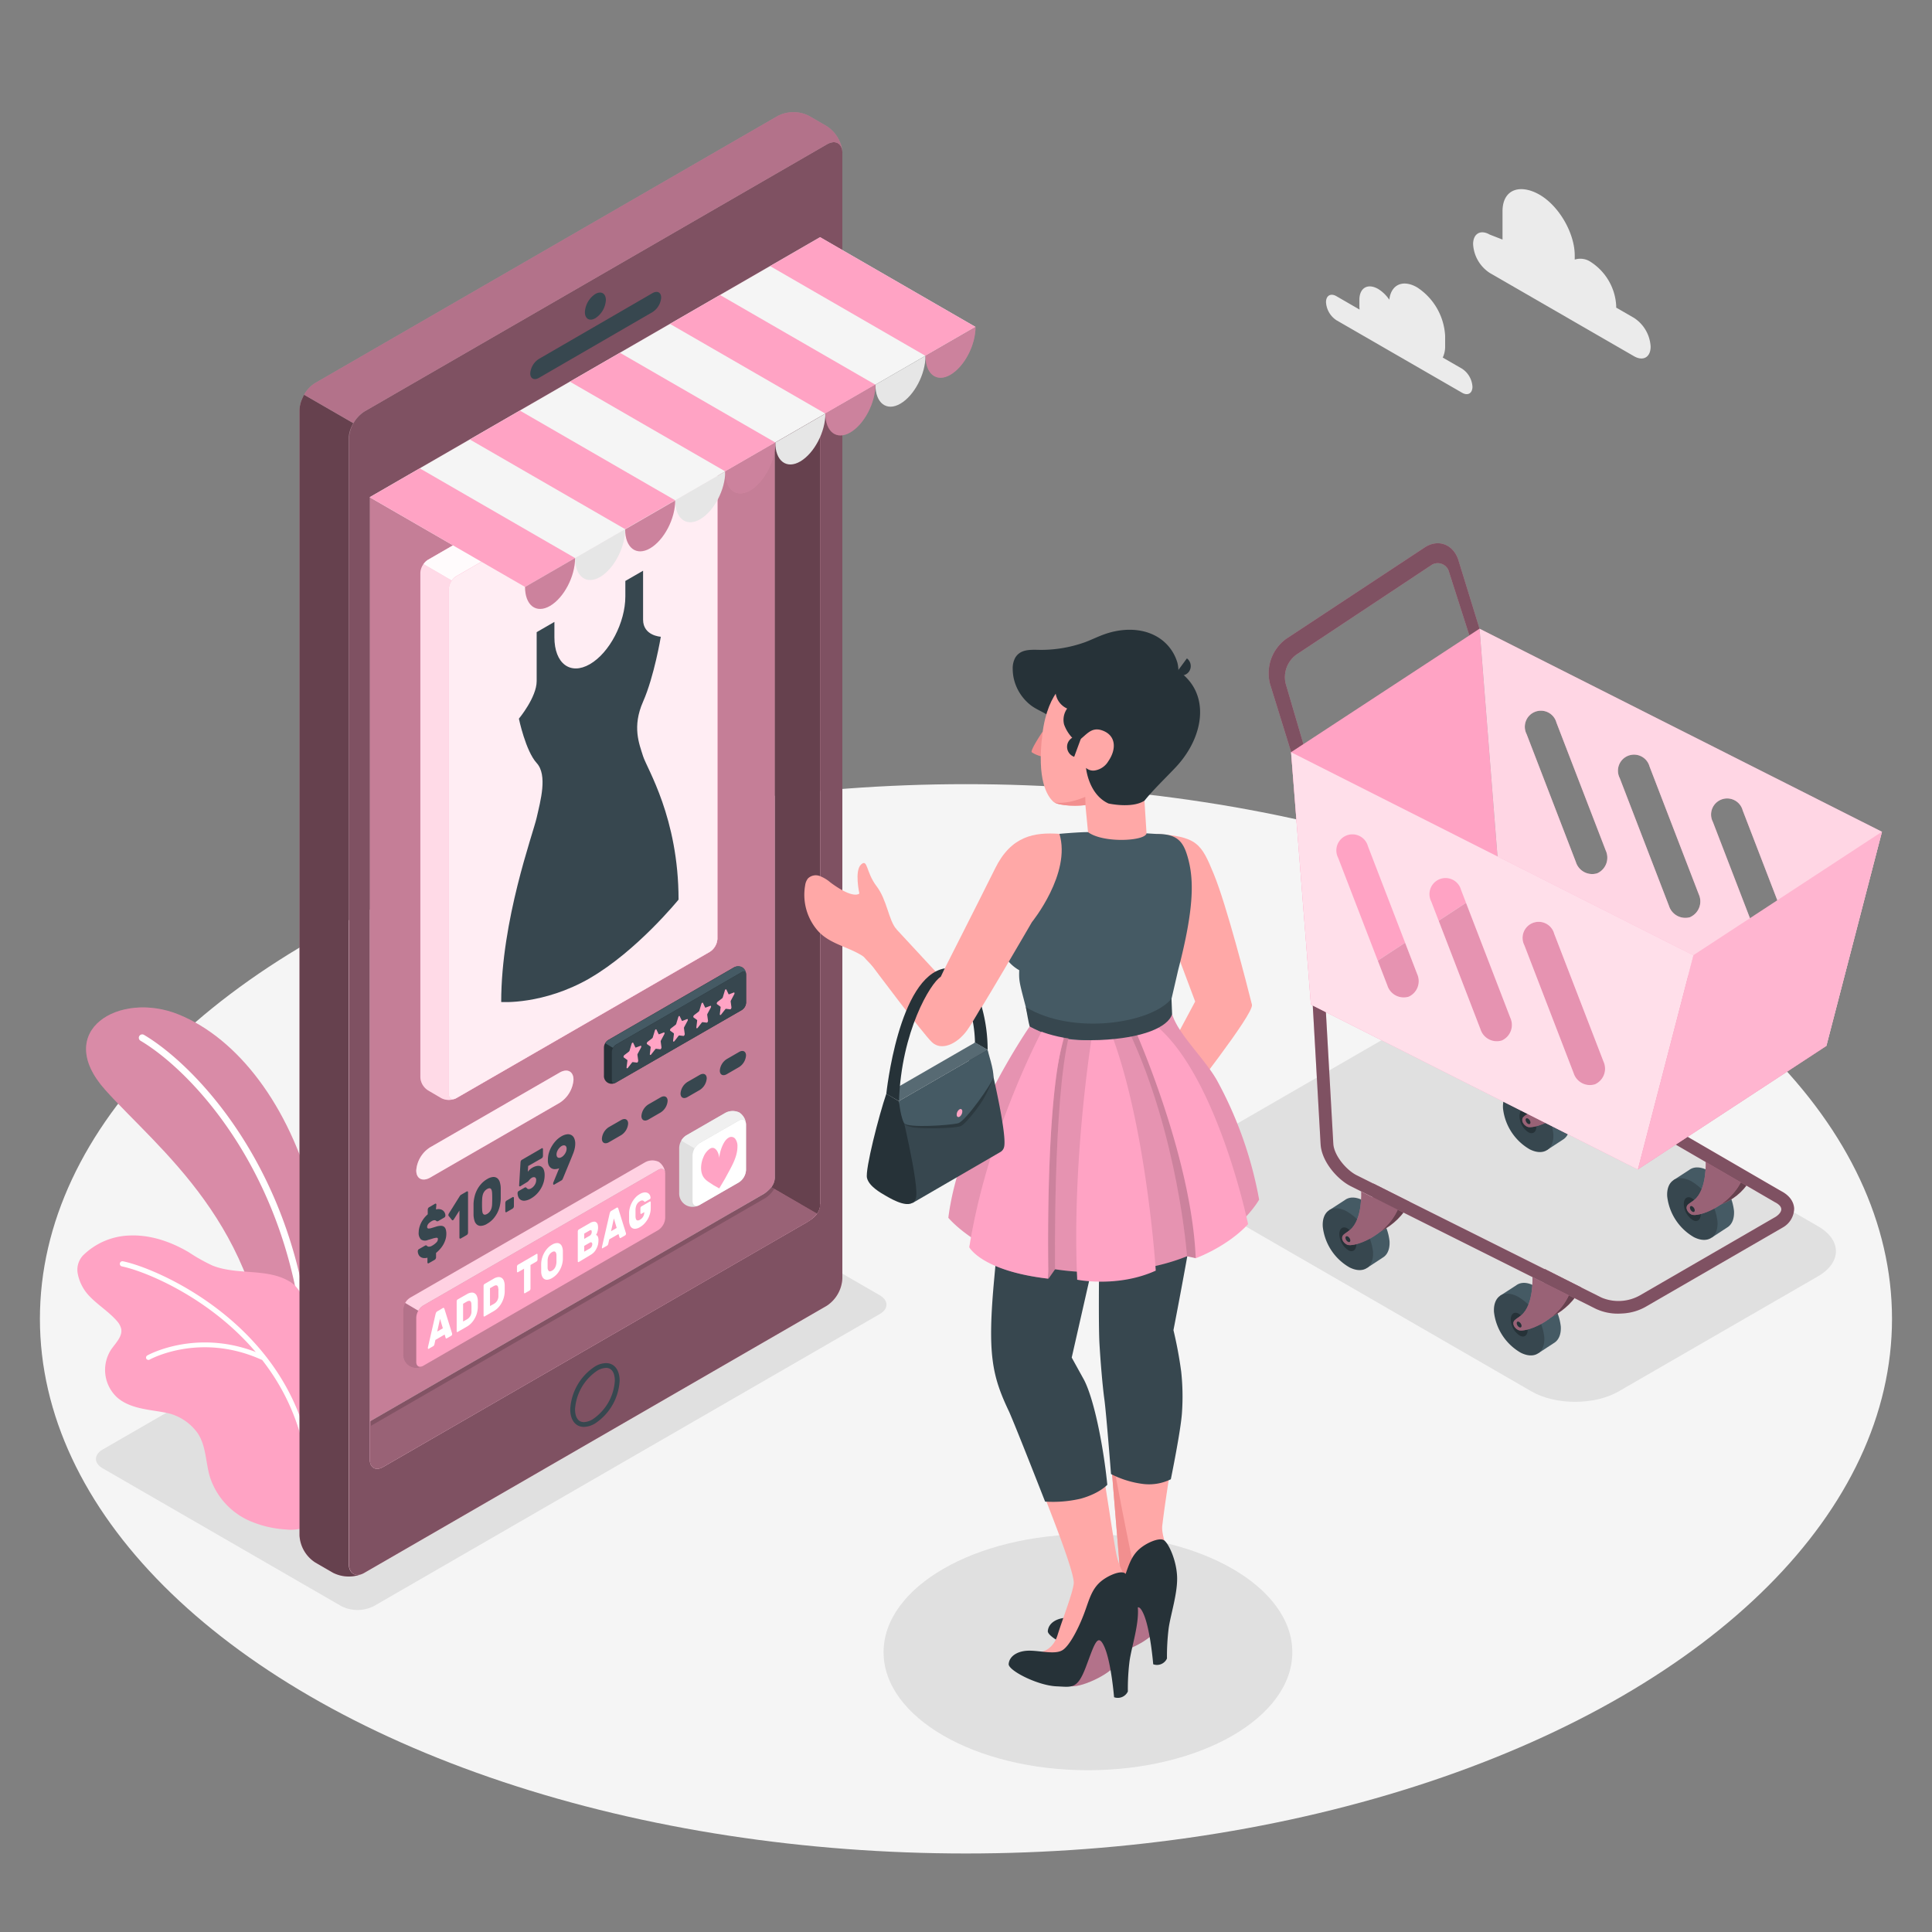 <svg xmlns="http://www.w3.org/2000/svg" viewBox="0 0 500 500"><rect x="0" y="0" width="500" height="500" fill="#808080" stroke="none"/><g id="freepik--Floor--inject-52"><ellipse id="freepik--floor--inject-52" cx="249.99" cy="341.31" rx="239.66" ry="138.37" style="fill:#f5f5f5"></ellipse></g><g id="freepik--Shadows--inject-52"><path id="freepik--Shadow--inject-52" d="M418.91,360.09l51.55-29.76c6.24-3.6,6.24-9.44,0-13l-86.84-50.14c-6.24-3.6-16.35-3.6-22.58,0l-51.55,29.76c-6.23,3.6-6.23,9.44,0,13l86.85,50.14C402.57,363.69,412.68,363.69,418.91,360.09Z" style="fill:#e0e0e0"></path><ellipse id="freepik--shadow--inject-52" cx="281.56" cy="427.59" rx="52.89" ry="30.54" style="fill:#e0e0e0"></ellipse><path id="freepik--shadow--inject-52" d="M88.32,415.66,26.58,380c-2.33-1.35-2.33-3.53,0-4.87l130.92-75.6a9.34,9.34,0,0,1,8.43,0l61.74,35.68c2.33,1.35,2.33,3.53,0,4.87L96.75,415.66A9.34,9.34,0,0,1,88.32,415.66Z" style="fill:#e0e0e0"></path></g><g id="freepik--Clouds--inject-52"><g id="freepik--clouds--inject-52"><path d="M345.86,76.65l6,3.47a7.16,7.16,0,0,1-.05-.8V77.59c0-3.1,2.17-4.35,4.85-2.81a9.44,9.44,0,0,1,2.89,2.79c.44-3.9,3.49-5.34,7.2-3.2A16,16,0,0,1,374,86.94v2.6a6.71,6.71,0,0,1-.62,3l5,2.88a6,6,0,0,1,2.69,4.66c0,1.72-1.2,2.42-2.69,1.56L345.86,82.87a6,6,0,0,1-2.69-4.66C343.17,76.49,344.38,75.8,345.86,76.65Z" style="fill:#ebebeb"></path><path d="M385.54,60.71,388.85,62V54.69c0-5.78,4.61-7.17,9.62-4.28h0c5,2.9,9.07,9.93,9.07,15.71v1.06a4.81,4.81,0,0,1,4.2.65h0a14.41,14.41,0,0,1,6.53,11.3v.48l4.61,2.66a9.48,9.48,0,0,1,4.3,7.44c0,2.74-1.92,3.85-4.3,2.48L385.54,70.63a9.5,9.5,0,0,1-4.3-7.44C381.24,60.45,383.17,59.34,385.54,60.71Z" style="fill:#ebebeb"></path></g></g><g id="freepik--Plants--inject-52"><g id="freepik--plants--inject-52"><path d="M82.08,358s5-25.62-1.15-48.73-19.3-40.45-34.67-46.71-32.73,4.2-19,19.53,40.45,35,42.4,76.68Z" style="fill:#FFA3C4"></path><g style="opacity:0.15"><path d="M82.08,358s5-25.62-1.15-48.73-19.3-40.45-34.67-46.71-32.73,4.2-19,19.53,40.45,35,42.4,76.68Z"></path></g><path d="M79.49,350.14h.19a.88.88,0,0,0,.81-.95c-3.61-46.27-29.86-73.46-43.23-81.37a.88.88,0,0,0-.9,1.52c13.1,7.75,38.81,34.44,42.37,80A.88.88,0,0,0,79.49,350.14Z" style="fill:#fff"></path><path d="M20.11,329.57a11.51,11.51,0,0,0,3.16,6c2.17,2.24,4.89,3.9,6.94,6.25a4.75,4.75,0,0,1,1.14,2c.45,2-1.42,3.74-2.6,5.46a9.68,9.68,0,0,0,1.48,12.3c3.33,3,8.17,3.17,12.54,4a13.22,13.22,0,0,1,8.36,5.29c2.21,3.24,2.09,7.58,3.16,11.24a18.67,18.67,0,0,0,10.5,11.57,27.92,27.92,0,0,0,9.26,2.15,10.47,10.47,0,0,0,6.67-1.43c3.45-2.41,3.81-7.28,3.85-11.48L84.72,364c0-4.25,0-8.62-1-12.76-.71-2.71-2.32-4.9-3.21-7.44-1.44-4.12-1.38-9.61-5.51-12.12-5.86-3.56-13.62-1.6-20-4.15a46.53,46.53,0,0,1-6.08-3.41c-4.65-2.76-10-4.61-15.39-4.37a17.93,17.93,0,0,0-12,5.11A5.41,5.41,0,0,0,20.11,329.57Z" style="fill:#FFA3C4"></path><path d="M80.52,389h.06a.67.67,0,0,0,.68-.67c.56-42.48-39.49-59.88-49.44-61.91a.67.67,0,0,0-.27,1.32c9.73,2,48.9,19,48.36,60.58A.68.68,0,0,0,80.52,389Z" style="fill:#fff"></path><path d="M38.37,351.94a.56.56,0,0,0,.37-.08c.12-.07,12.92-7.14,28.86,0a.64.64,0,0,0,.52-1.16c-16.56-7.38-29.88,0-30,.09a.64.64,0,0,0-.24.87A.62.62,0,0,0,38.37,351.94Z" style="fill:#fff"></path></g></g><g id="freepik--shopping-cart--inject-52"><g id="freepik--shopping-cart--inject-52"><path d="M403.93,343.29A14,14,0,0,0,397,332.73c-1.89-1-3.53-.91-4.63-.07h0l-4.12,2.67,9.91,14.85,4.08-2.66v0C403.38,346.8,404.05,345.34,403.93,343.29Z" style="fill:#455a64"></path><path d="M392.74,335.52a13.94,13.94,0,0,1,6.92,10.56c.23,4-2.5,5.81-6.1,4a14,14,0,0,1-6.92-10.56C386.42,335.49,389.15,333.7,392.74,335.52Z" style="fill:#37474f"></path><path d="M391,341.68c-.09-1.57.82-2.34,2-1.73a5.09,5.09,0,0,1,2.36,4c.09,1.57-.82,2.34-2,1.73A5.12,5.12,0,0,1,391,341.68Z" style="fill:#263238"></path><path d="M399.75,328.39s.4,7.2-2.88,9.93c-.62.52-1.29.89-1.67,1.25-.84.78-.18,2.08.91,2.59,1.59.74,9.88-2,13.06-9Z" style="fill:#FFA3C4"></path><path d="M399.75,328.39s.4,7.2-2.88,9.93c-.62.52-1.29.89-1.67,1.25-.84.78-.18,2.08.91,2.59,1.59.74,9.88-2,13.06-9Z" style="opacity:0.6"></path><path d="M396.59,330.45s.4,7.2-2.88,9.93c-.62.52-1.29.89-1.67,1.25-.84.78-.18,2.08.91,2.59,1.59.74,9.88-2,13.06-9Z" style="fill:#FFA3C4"></path><path d="M396.59,330.45s.4,7.2-2.88,9.93c-.62.52-1.29.89-1.67,1.25-.84.78-.18,2.08.91,2.59,1.59.74,9.88-2,13.06-9Z" style="opacity:0.4"></path><path d="M393.11,342.1a1.33,1.33,0,0,1,.67,1c0,.39-.24.56-.59.38a1.32,1.32,0,0,1-.66-1C392.51,342.09,392.77,341.92,393.11,342.1Z" style="fill:#263238"></path><path d="M448.76,313.39a14,14,0,0,0-6.92-10.56c-1.89-.95-3.53-.9-4.64-.07h0l-4.11,2.67L443,320.28l4.07-2.66h0C448.21,316.9,448.87,315.44,448.76,313.39Z" style="fill:#455a64"></path><path d="M437.57,305.62a14,14,0,0,1,6.92,10.56c.23,4-2.5,5.81-6.1,4a14,14,0,0,1-6.92-10.57C431.24,305.59,434,303.81,437.57,305.62Z" style="fill:#37474f"></path><path d="M435.78,311.79c-.09-1.58.82-2.35,2-1.74a5.13,5.13,0,0,1,2.36,4c.09,1.57-.82,2.35-2,1.73A5.09,5.09,0,0,1,435.78,311.79Z" style="fill:#263238"></path><path d="M444.06,299.55s.92,6.14-2.36,8.88c-.62.51-1.29.88-1.67,1.24-.84.78-.18,2.09.91,2.59,1.59.75,9.36-.92,12.54-8Z" style="fill:#FFA3C4"></path><path d="M444.06,299.55s.92,6.14-2.36,8.88c-.62.51-1.29.88-1.67,1.24-.84.78-.18,2.09.91,2.59,1.59.75,9.36-.92,12.54-8Z" style="opacity:0.6"></path><path d="M441.42,300.56s.4,7.19-2.88,9.93c-.62.51-1.29.88-1.68,1.24-.83.78-.17,2.09.92,2.6,1.59.74,9.88-2,13.06-9Z" style="fill:#FFA3C4"></path><path d="M441.42,300.56s.4,7.19-2.88,9.93c-.62.51-1.29.88-1.68,1.24-.83.78-.17,2.09.92,2.6,1.59.74,9.88-2,13.06-9Z" style="opacity:0.4"></path><path d="M437.94,312.2a1.31,1.31,0,0,1,.66,1c0,.39-.24.56-.58.39a1.33,1.33,0,0,1-.66-1C437.33,312.2,437.6,312,437.94,312.2Z" style="fill:#263238"></path><path d="M359.61,321.2a14,14,0,0,0-6.92-10.57c-1.88-.95-3.52-.9-4.63-.06h0l-4.12,2.67,9.91,14.85,4.08-2.67h0C359.07,324.71,359.73,323.25,359.61,321.2Z" style="fill:#455a64"></path><path d="M348.42,313.43A13.91,13.91,0,0,1,355.34,324c.23,4-2.5,5.81-6.09,4a13.91,13.91,0,0,1-6.92-10.56C342.1,313.4,344.83,311.61,348.42,313.43Z" style="fill:#37474f"></path><path d="M346.63,319.59c-.09-1.57.83-2.34,2-1.73a5.1,5.1,0,0,1,2.37,4c.09,1.57-.83,2.34-2,1.73A5.12,5.12,0,0,1,346.63,319.59Z" style="fill:#263238"></path><path d="M355.43,306.3s.41,7.19-2.88,9.93c-.62.52-1.28.89-1.67,1.25-.83.78-.18,2.08.92,2.59,1.59.74,9.88-2,13.06-9Z" style="fill:#FFA3C4"></path><path d="M355.43,306.3s.41,7.19-2.88,9.93c-.62.52-1.28.89-1.67,1.25-.83.78-.18,2.08.92,2.59,1.59.74,9.88-2,13.06-9Z" style="opacity:0.6"></path><path d="M352.27,308.36s.41,7.2-2.88,9.93c-.62.52-1.29.89-1.67,1.25-.83.78-.18,2.08.92,2.59,1.59.74,9.88-2,13.06-9Z" style="fill:#FFA3C4"></path><path d="M352.27,308.36s.41,7.2-2.88,9.93c-.62.52-1.29.89-1.67,1.25-.83.78-.18,2.08.92,2.59,1.59.74,9.88-2,13.06-9Z" style="opacity:0.4"></path><path d="M348.8,320a1.32,1.32,0,0,1,.66,1c0,.39-.24.56-.59.38a1.32,1.32,0,0,1-.66-1C348.19,320,348.45,319.83,348.8,320Z" style="fill:#263238"></path><path d="M406.23,290.66a13.94,13.94,0,0,0-6.92-10.56c-1.89-1-3.53-.9-4.63-.07h0l-4.12,2.67,9.91,14.85,4.08-2.66h0C405.69,294.17,406.35,292.71,406.23,290.66Z" style="fill:#455a64"></path><path d="M395,282.89A13.94,13.94,0,0,1,402,293.45c.23,4-2.5,5.81-6.1,4a14,14,0,0,1-6.92-10.57C388.72,282.87,391.45,281.08,395,282.89Z" style="fill:#37474f"></path><path d="M393.25,289.06c-.09-1.57.83-2.35,2-1.74a5.14,5.14,0,0,1,2.37,4c.08,1.57-.83,2.35-2.05,1.73A5.12,5.12,0,0,1,393.25,289.06Z" style="fill:#263238"></path><path d="M402.05,275.77s.4,7.19-2.88,9.93c-.62.51-1.29.88-1.67,1.24-.84.78-.18,2.09.91,2.6,1.6.74,9.89-2,13.06-9Z" style="fill:#FFA3C4"></path><path d="M402.05,275.77s.4,7.19-2.88,9.93c-.62.51-1.29.88-1.67,1.24-.84.78-.18,2.09.91,2.6,1.6.74,9.89-2,13.06-9Z" style="opacity:0.6"></path><path d="M398.89,277.83s.4,7.19-2.88,9.93c-.62.51-1.29.88-1.67,1.24-.84.78-.18,2.09.91,2.6,1.59.74,9.88-2,13.06-9Z" style="fill:#FFA3C4"></path><path d="M398.89,277.83s.4,7.19-2.88,9.93c-.62.51-1.29.88-1.67,1.24-.84.78-.18,2.09.91,2.6,1.59.74,9.88-2,13.06-9Z" style="opacity:0.4"></path><path d="M395.41,289.47a1.33,1.33,0,0,1,.67,1c0,.39-.24.56-.59.39a1.36,1.36,0,0,1-.66-1C394.81,289.47,395.07,289.3,395.41,289.47Z" style="fill:#263238"></path><path d="M419.69,339.93a13.48,13.48,0,0,1-6.67-1.2L349.6,307c-3.57-1.8-7.58-6.47-7.83-10.89l-3.35-59.28,3.3-.18L345.06,296c.17,3,3.32,6.77,6,8.13l63.42,31.69a11.31,11.31,0,0,0,9.92-.57l35.16-20.35c.94-.62,1.48-1.36,1.44-2s-.62-1.25-1.62-1.76l-63.31-36.75c-3.56-1.79-7.56-6.47-7.81-10.9L385.87,223l3.29-.18,2.41,40.51c.17,3,3.31,6.78,6,8.13l63.3,36.75c2.12,1.07,3.34,2.67,3.45,4.52a5.7,5.7,0,0,1-2.93,4.93L426.23,338A13.55,13.55,0,0,1,419.69,339.93Z" style="fill:#FFA3C4"></path><g style="opacity:0.5"><path d="M419.69,339.93a13.48,13.48,0,0,1-6.67-1.2L349.6,307c-3.57-1.8-7.58-6.47-7.83-10.89l-3.35-59.28,3.3-.18L345.06,296c.17,3,3.32,6.77,6,8.13l63.42,31.69a11.31,11.31,0,0,0,9.92-.57l35.16-20.35c.94-.62,1.48-1.36,1.44-2s-.62-1.25-1.62-1.76l-63.31-36.75c-3.56-1.79-7.56-6.47-7.81-10.9L385.87,223l3.29-.18,2.41,40.51c.17,3,3.31,6.78,6,8.13l63.3,36.75c2.12,1.07,3.34,2.67,3.45,4.52a5.7,5.7,0,0,1-2.93,4.93L426.23,338A13.55,13.55,0,0,1,419.69,339.93Z"></path></g><path d="M328.68,177a11,11,0,0,1,4.21-11.69l35.83-23.64c3.57-2.34,7.48-.72,8.74,3.37l5.45,17.69-2.64,1.73L375,148a3,3,0,0,0-4.71-1.65l-34.79,23.07a7.21,7.21,0,0,0-2.76,7.54l4.6,15.67-3.17,2.08Z" style="fill:#FFA3C4"></path><g style="opacity:0.5"><path d="M328.68,177a11,11,0,0,1,4.21-11.69l35.83-23.64c3.57-2.34,7.48-.72,8.74,3.37l5.45,17.69-2.64,1.73L375,148a3,3,0,0,0-4.71-1.65l-34.79,23.07a7.21,7.21,0,0,0-2.76,7.54l4.6,15.67-3.17,2.08Z"></path></g><polygon points="334.13 194.67 382.91 162.71 388.05 227.99 339.26 259.95 334.13 194.67" style="fill:#FFA3C4"></polygon><path d="M382.91,162.71,388.05,228l84.61,42.69,14.39-55.43ZM413.38,226a4.42,4.42,0,0,1-5.53-2.87L395.09,190a4.16,4.16,0,1,1,7.71-3l12.76,33.1A4.43,4.43,0,0,1,413.38,226Zm24.1,11.34a4.44,4.44,0,0,1-5.54-2.87l-12.75-33.1a4.16,4.16,0,1,1,7.71-3l12.75,33.1A4.43,4.43,0,0,1,437.48,237.31Zm24.09,11.33a4.42,4.42,0,0,1-5.53-2.86l-12.75-33.1a4.16,4.16,0,1,1,7.71-3l12.75,33.1A4.41,4.41,0,0,1,461.57,248.64Z" style="fill:#FFA3C4"></path><path d="M382.91,162.71,388.05,228l84.61,42.69,14.39-55.43ZM413.38,226a4.42,4.42,0,0,1-5.53-2.87L395.09,190a4.16,4.16,0,1,1,7.71-3l12.76,33.1A4.43,4.43,0,0,1,413.38,226Zm24.1,11.34a4.44,4.44,0,0,1-5.54-2.87l-12.75-33.1a4.16,4.16,0,1,1,7.71-3l12.75,33.1A4.43,4.43,0,0,1,437.48,237.31Zm24.09,11.33a4.42,4.42,0,0,1-5.53-2.86l-12.75-33.1a4.16,4.16,0,1,1,7.71-3l12.75,33.1A4.41,4.41,0,0,1,461.57,248.64Z" style="fill:#fff;opacity:0.55"></path><polygon points="388.05 227.99 339.26 259.95 423.88 302.64 472.66 270.69 388.05 227.99" style="fill:#FFA3C4"></polygon><polygon points="388.05 227.99 339.26 259.95 423.88 302.64 472.66 270.69 388.05 227.99" style="opacity:0.1"></polygon><path d="M334.13,194.67,339.27,260l84.61,42.69,14.39-55.44Zm30.47,63.26a4.43,4.43,0,0,1-5.54-2.86L346.31,222a4.16,4.16,0,1,1,7.71-3l12.75,33.1A4.42,4.42,0,0,1,364.6,257.93Zm24.09,11.34a4.42,4.42,0,0,1-5.53-2.86l-12.75-33.1a4.16,4.16,0,1,1,7.71-3l12.75,33.1A4.41,4.41,0,0,1,388.69,269.27Zm24.1,11.34a4.42,4.42,0,0,1-5.53-2.87l-12.75-33.1a4.16,4.16,0,1,1,7.71-3L415,274.77A4.42,4.42,0,0,1,412.79,280.61Z" style="fill:#FFA3C4"></path><path d="M334.13,194.67,339.27,260l84.61,42.69,14.39-55.44Zm30.47,63.26a4.43,4.43,0,0,1-5.54-2.86L346.31,222a4.16,4.16,0,1,1,7.71-3l12.75,33.1A4.42,4.42,0,0,1,364.6,257.93Zm24.09,11.34a4.42,4.42,0,0,1-5.53-2.86l-12.75-33.1a4.16,4.16,0,1,1,7.71-3l12.75,33.1A4.41,4.41,0,0,1,388.69,269.27Zm24.1,11.34a4.42,4.42,0,0,1-5.53-2.87l-12.75-33.1a4.16,4.16,0,1,1,7.71-3L415,274.77A4.42,4.42,0,0,1,412.79,280.61Z" style="fill:#fff;opacity:0.65"></path><polygon points="438.27 247.2 487.05 215.26 472.66 270.69 423.88 302.64 438.27 247.2" style="fill:#FFA3C4"></polygon><polygon points="438.27 247.2 487.05 215.26 472.66 270.69 423.88 302.64 438.27 247.2" style="fill:#fff;opacity:0.2"></polygon></g></g><g id="freepik--Device--inject-52"><g id="freepik--Decvice--inject-52"><path d="M200.53,68.13v236.5c0,2.2-1.55,3.61-3.47,4.71L95.69,367.88V128.68Z" style="fill:#FFA3C4"></path><path d="M200.53,68.13v236.5c0,2.2-1.55,3.61-3.47,4.71L95.69,367.88V128.68Z" style="opacity:0.23"></path><g id="freepik--device--inject-52"><path d="M214,37.35,94.31,106.48a9,9,0,0,0-4,7V404.7c0,2.58,1.82,3.63,4,2.34L214,337.91a9,9,0,0,0,4-7V39.69C218.08,37.11,216.27,36.06,214,37.35Zm-1.79,274.28c0,2.21-1.55,3.62-3.47,4.72L99.16,379.65c-1.91,1.11-3.47.21-3.47-2v-249L212.25,61.35V311.63Z" style="fill:#FFA3C4"></path><path d="M214,37.35,94.31,106.48a9,9,0,0,0-4,7V404.7c0,2.58,1.82,3.63,4,2.34L214,337.91a9,9,0,0,0,4-7V39.69C218.08,37.11,216.27,36.06,214,37.35Zm-1.79,274.28c0,2.21-1.55,3.62-3.47,4.72L99.16,379.65c-1.91,1.11-3.47.21-3.47-2v-249L212.25,61.35V311.63Z" style="opacity:0.5"></path><path d="M212.26,61.36V311.63c0,2.21-1.55,3.61-3.47,4.72L99.16,379.65c-1.91,1.1-3.47.21-3.47-2v-9.76l101.37-58.54c1.92-1.1,3.47-2.51,3.47-4.71V68.14Z" style="fill:#FFA3C4"></path><path d="M99.16,379.65l109.63-63.3a8.25,8.25,0,0,0,2.67-2.25l-11.84-6.85a8.46,8.46,0,0,1-2.56,2.09L95.69,367.88v9.76C95.69,379.86,97.25,380.75,99.16,379.65Z" style="opacity:0.4"></path><path d="M199.62,307.25a8.46,8.46,0,0,1-2.56,2.09L96,367.7V369l101.37-58.54a7.25,7.25,0,0,0,3-2.8Z" style="opacity:0.15"></path><path d="M212.26,311.63V61.36l-11.73,6.78V304.63a4.18,4.18,0,0,1-.91,2.62h0l11.84,6.85A4.19,4.19,0,0,0,212.26,311.63Z" style="opacity:0.6"></path><path d="M93.8,407.29a9.08,9.08,0,0,1-7.6-.25l-4.63-2.68a8.93,8.93,0,0,1-4.06-7V106.16a7.73,7.73,0,0,1,.71-3,9.7,9.7,0,0,1,.48-1h0l12.74,7.36h0a11.06,11.06,0,0,0-.7,1.48,7.42,7.42,0,0,0-.5,2.51V404.71C90.26,407.08,91.81,408.16,93.8,407.29Z" style="fill:#FFA3C4"></path><path d="M93.8,407.29a9.08,9.08,0,0,1-7.6-.25l-4.63-2.68a8.93,8.93,0,0,1-4.06-7V106.16a7.73,7.73,0,0,1,.71-3,9.7,9.7,0,0,1,.48-1h0l12.74,7.36h0a11.06,11.06,0,0,0-.7,1.48,7.42,7.42,0,0,0-.5,2.51V404.71C90.26,407.08,91.81,408.16,93.8,407.29Z" style="opacity:0.6"></path><path d="M156.83,354h0c2.07,0,2.29,2.33,2.29,3.33a13,13,0,0,1-5.77,10,4.65,4.65,0,0,1-2.23.71c-2.08,0-2.3-2.32-2.3-3.32a13,13,0,0,1,5.77-10,4.65,4.65,0,0,1,2.24-.71m0-1.24a5.76,5.76,0,0,0-2.86.88,14.11,14.11,0,0,0-6.39,11.07c0,2.89,1.44,4.56,3.54,4.56a5.84,5.84,0,0,0,2.85-.87,14.14,14.14,0,0,0,6.39-11.07c0-2.9-1.44-4.57-3.53-4.57Z" style="fill:#37474f"></path><path d="M154.08,76.08c1.5-.86,2.72-.16,2.72,1.57a6,6,0,0,1-2.72,4.7c-1.5.87-2.71.17-2.71-1.57A6,6,0,0,1,154.08,76.08Z" style="fill:#37474f"></path><path d="M139.5,92.87l29.35-17c1.25-.72,2.26-.21,2.26,1.15a4.86,4.86,0,0,1-2.26,3.76l-29.35,17c-1.25.72-2.27.21-2.27-1.14A4.85,4.85,0,0,1,139.5,92.87Z" style="fill:#37474f"></path><path d="M218,39.05c-.29-2.11-2-2.87-4-1.7L94.3,106.48a8.26,8.26,0,0,0-2.85,3l-12.74-7.36a8.3,8.3,0,0,1,2.86-3L201.29,30a8.9,8.9,0,0,1,8.1,0L214,32.67A9.08,9.08,0,0,1,218,39.05Z" style="fill:#FFA3C4"></path><path d="M218,39.05c-.29-2.11-2-2.87-4-1.7L94.3,106.48a8.26,8.26,0,0,0-2.85,3l-12.74-7.36a8.3,8.3,0,0,1,2.86-3L201.29,30a8.9,8.9,0,0,1,8.1,0L214,32.67A9.08,9.08,0,0,1,218,39.05Z" style="opacity:0.3"></path></g><path d="M114.2,284.19l-3.41-2a4.29,4.29,0,0,1-2-3.37V148.26a4.29,4.29,0,0,1,2-3.37L176.35,107a4.29,4.29,0,0,1,3.9,0l3.41,2a4.32,4.32,0,0,1,2,3.38V243a4.29,4.29,0,0,1-2,3.37L118.1,284.19A4.26,4.26,0,0,1,114.2,284.19Z" style="fill:#FFA3C4"></path><path d="M114.2,284.19l-3.41-2a4.29,4.29,0,0,1-2-3.37V148.26a4.29,4.29,0,0,1,2-3.37L176.35,107a4.29,4.29,0,0,1,3.9,0l3.41,2a4.32,4.32,0,0,1,2,3.38V243a4.29,4.29,0,0,1-2,3.37L118.1,284.19A4.26,4.26,0,0,1,114.2,284.19Z" style="fill:#fff;opacity:0.6"></path><path d="M118.1,284.19l65.56-37.85a4.29,4.29,0,0,0,2-3.37V112.49c0-1.24-.87-1.75-2-1.13L118.1,149.11a4.29,4.29,0,0,0-1.95,3.37V283.07C116.15,284.31,117,284.82,118.1,284.19Z" style="fill:#FFA3C4"></path><path d="M118.1,284.19l65.56-37.85a4.29,4.29,0,0,0,2-3.37V112.49c0-1.24-.87-1.75-2-1.13L118.1,149.11a4.29,4.29,0,0,0-1.95,3.37V283.07C116.15,284.31,117,284.82,118.1,284.19Z" style="fill:#fff;opacity:0.8"></path><path d="M185.61,112.39v.1c0-1.24-.87-1.75-2-1.13L118.1,149.11a3.76,3.76,0,0,0-1.18,1.14L109.61,146a3.65,3.65,0,0,1,1.18-1.14L176.35,107a4.27,4.27,0,0,1,3.89,0l3.42,2A4.32,4.32,0,0,1,185.61,112.39Z" style="fill:#FFA3C4"></path><path d="M185.61,112.39v.1c0-1.24-.87-1.75-2-1.13L118.1,149.11a3.76,3.76,0,0,0-1.18,1.14L109.61,146a3.65,3.65,0,0,1,1.18-1.14L176.35,107a4.27,4.27,0,0,1,3.89,0l3.42,2A4.32,4.32,0,0,1,185.61,112.39Z" style="fill:#fff;opacity:0.95"></path><path d="M152.71,253.13c-12.13,7-23,6.19-23,6.19,0-21.21,8.2-43.38,9.18-47.71s2.87-11,0-14.14-4.6-11.48-4.6-11.48,4.6-5.53,4.6-9.72V163.6l4.59-2.65v4c0,6.76,4.11,9.87,9.18,6.94h0c5.07-2.93,9.18-10.78,9.18-17.54v-4l4.59-2.65v12.67c0,4.19,4.59,4.42,4.59,4.42s-1.71,10.27-4.59,16.79-1,10.93,0,14.13,9.18,15.91,9.18,37.11c0,0-10.82,13.32-22.95,20.32" style="fill:#37474f"></path><g id="freepik--toldo--inject-52"><polygon points="95.69 128.69 135.88 151.9 252.44 84.6 212.24 61.4 95.69 128.69" style="fill:#f5f5f5"></polygon><polygon points="95.69 128.69 135.88 151.9 148.83 144.42 108.64 121.21 95.69 128.69" style="fill:#FFA3C4"></polygon><polygon points="121.6 113.74 161.78 136.94 174.73 129.47 134.55 106.26 121.6 113.74" style="fill:#FFA3C4"></polygon><polygon points="147.5 98.78 187.69 121.99 200.64 114.51 160.45 91.3 147.5 98.78" style="fill:#FFA3C4"></polygon><polygon points="173.4 83.83 213.59 107.03 226.54 99.55 186.35 76.35 173.4 83.83" style="fill:#FFA3C4"></polygon><polygon points="199.31 68.87 239.49 92.08 252.44 84.6 212.26 61.39 199.31 68.87" style="fill:#FFA3C4"></polygon><path d="M148.83,144.42c0,4.77,2.9,7,6.48,4.9s6.48-7.61,6.48-12.38Z" style="fill:#e6e6e6"></path><path d="M174.74,129.47c0,4.77,2.9,7,6.48,4.9s6.48-7.61,6.48-12.38Z" style="fill:#e6e6e6"></path><path d="M200.65,114.52c0,4.76,2.9,7,6.48,4.89s6.48-7.6,6.48-12.37Z" style="fill:#e6e6e6"></path><path d="M226.56,99.56c0,4.77,2.9,7,6.48,4.9s6.48-7.61,6.48-12.38Z" style="fill:#e6e6e6"></path><path d="M135.88,151.9c0,4.77,2.9,7,6.48,4.9s6.47-7.61,6.47-12.38Z" style="fill:#FFA3C4"></path><path d="M161.79,137c0,4.77,2.9,7,6.48,4.89s6.47-7.6,6.47-12.37Z" style="fill:#FFA3C4"></path><path d="M187.7,122c0,4.77,2.9,7,6.47,4.9s6.48-7.61,6.48-12.38Z" style="fill:#FFA3C4"></path><path d="M213.61,107c0,4.77,2.9,7,6.47,4.9s6.48-7.61,6.48-12.38Z" style="fill:#FFA3C4"></path><path d="M239.52,92.08c0,4.77,2.9,7,6.47,4.9s6.48-7.6,6.48-12.37Z" style="fill:#FFA3C4"></path><g style="opacity:0.2"><path d="M135.88,151.9c0,4.77,2.9,7,6.48,4.9s6.47-7.61,6.47-12.38Z"></path><path d="M161.79,137c0,4.77,2.9,7,6.48,4.89s6.47-7.6,6.47-12.37Z"></path><path d="M187.7,122c0,4.77,2.9,7,6.47,4.9s6.48-7.61,6.48-12.38Z"></path><path d="M213.61,107c0,4.77,2.9,7,6.47,4.9s6.48-7.61,6.48-12.38Z"></path><path d="M239.52,92.08c0,4.77,2.9,7,6.47,4.9s6.48-7.6,6.48-12.37Z"></path></g></g><path d="M107.73,302.91a7.76,7.76,0,0,1,3.62-6l33.46-19.31c2-1.16,3.61-.34,3.61,1.82a7.78,7.78,0,0,1-3.61,6l-33.46,19.32C109.35,305.89,107.73,305.07,107.73,302.91Z" style="fill:#FFA3C4"></path><path d="M107.73,302.91a7.76,7.76,0,0,1,3.62-6l33.46-19.31c2-1.16,3.61-.34,3.61,1.82a7.78,7.78,0,0,1-3.61,6l-33.46,19.32C109.35,305.89,107.73,305.07,107.73,302.91Z" style="fill:#fff;opacity:0.8"></path><path d="M112.83,313a2.39,2.39,0,0,1,1-.06,1.79,1.79,0,0,1,.76.3,1.62,1.62,0,0,1,.49.58,1.74,1.74,0,0,1,.19.75.56.56,0,0,1-.08.3.44.44,0,0,1-.17.2l-1.58.92a.6.6,0,0,1-.27.09.44.44,0,0,1-.21-.07l-.12-.1a.5.5,0,0,0-.22-.1.73.73,0,0,0-.36,0,1.57,1.57,0,0,0-.53.22,2.57,2.57,0,0,0-.44.29,3.16,3.16,0,0,0-.38.34,1.77,1.77,0,0,0-.26.41,1,1,0,0,0-.1.46.39.39,0,0,0,.11.33.53.53,0,0,0,.39.08,3.12,3.12,0,0,0,.71-.15l1.11-.34a4.27,4.27,0,0,1,1.16-.21,1.44,1.44,0,0,1,.83.2,1.35,1.35,0,0,1,.49.68,3.76,3.76,0,0,1,.16,1.22,4.84,4.84,0,0,1-.19,1.35,6.71,6.71,0,0,1-.54,1.31,7,7,0,0,1-.85,1.21,8.93,8.93,0,0,1-1.08,1.05v1.14a.73.73,0,0,1-.1.36.59.59,0,0,1-.23.26l-1.58.91a.21.21,0,0,1-.23,0,.32.32,0,0,1-.09-.25v-1.19a2.8,2.8,0,0,1-1,.09,1.67,1.67,0,0,1-.79-.29,1.46,1.46,0,0,1-.51-.61,2.07,2.07,0,0,1-.2-.88.67.67,0,0,1,.08-.29.48.48,0,0,1,.18-.21l1.58-.91a.66.66,0,0,1,.26-.1.33.33,0,0,1,.19.06,1.2,1.2,0,0,1,.15.13.59.59,0,0,0,.26.14.88.88,0,0,0,.41,0,1.72,1.72,0,0,0,.61-.24,4.74,4.74,0,0,0,1.06-.8,1.27,1.27,0,0,0,.43-.91c0-.16-.05-.27-.15-.31a.86.86,0,0,0-.47,0,5.84,5.84,0,0,0-.81.2c-.32.1-.71.22-1.15.34a1.89,1.89,0,0,1-1.81-.13,2.4,2.4,0,0,1-.58-1.88,5,5,0,0,1,.16-1.18,6.69,6.69,0,0,1,.45-1.22,7.31,7.31,0,0,1,.73-1.17,7.43,7.43,0,0,1,1-1.06v-1.19a.8.8,0,0,1,.09-.36.66.66,0,0,1,.23-.26l1.58-.92a.19.19,0,0,1,.23,0,.28.28,0,0,1,.1.25Z" style="fill:#37474f"></path><path d="M116.11,314.68a.33.33,0,0,1-.06-.29,1,1,0,0,1,.13-.36l2.6-4.15c.06-.1.14-.23.23-.36a1,1,0,0,1,.32-.32l1.47-.85a.19.19,0,0,1,.23,0,.28.28,0,0,1,.1.25V319a.7.7,0,0,1-.1.36.59.59,0,0,1-.23.26l-1.58.91a.21.21,0,0,1-.23,0,.32.32,0,0,1-.09-.25v-7l-1.44,2.27a.48.48,0,0,1-.24.23.18.18,0,0,1-.22,0Z" style="fill:#37474f"></path><path d="M126.07,305.15a3.58,3.58,0,0,1,1.56-.55,1.62,1.62,0,0,1,1.08.33,2.09,2.09,0,0,1,.64,1,5.83,5.83,0,0,1,.24,1.52c0,.46,0,.93,0,1.44s0,1,0,1.43a9.47,9.47,0,0,1-.24,1.8,7.72,7.72,0,0,1-.64,1.76,7.9,7.9,0,0,1-1.08,1.58,6.45,6.45,0,0,1-1.56,1.25,3.39,3.39,0,0,1-1.55.54,1.53,1.53,0,0,1-1.08-.32,2,2,0,0,1-.64-1,5.68,5.68,0,0,1-.25-1.52c0-.43,0-.89,0-1.4s0-1,0-1.46a9.6,9.6,0,0,1,.25-1.81,7.43,7.43,0,0,1,.64-1.76,7.09,7.09,0,0,1,1.08-1.57A6.17,6.17,0,0,1,126.07,305.15Zm1.29,6.39q.06-1.4,0-2.7a3.5,3.5,0,0,0-.09-.69.94.94,0,0,0-.21-.46.47.47,0,0,0-.38-.17,1.24,1.24,0,0,0-.61.2,2.46,2.46,0,0,0-.6.49,2.69,2.69,0,0,0-.39.62,3.25,3.25,0,0,0-.21.71,5.16,5.16,0,0,0-.09.79q-.06,1.38,0,2.7a4.37,4.37,0,0,0,.08.7.94.94,0,0,0,.22.46.51.51,0,0,0,.39.17,1.35,1.35,0,0,0,.6-.2,2.37,2.37,0,0,0,1-1.12,2.78,2.78,0,0,0,.21-.71A4,4,0,0,0,127.36,311.54Z" style="fill:#37474f"></path><path d="M133,312.16a.7.7,0,0,1-.1.36.54.54,0,0,1-.23.26l-1.58.92a.19.19,0,0,1-.23,0,.3.3,0,0,1-.09-.25v-2.1a.87.87,0,0,1,.09-.37.66.66,0,0,1,.23-.26l1.58-.91a.19.19,0,0,1,.23,0,.28.28,0,0,1,.1.25Z" style="fill:#37474f"></path><path d="M136.22,307.37a1.57,1.57,0,0,0,.18.19.72.72,0,0,0,.25.16,1,1,0,0,0,.35,0,1.25,1.25,0,0,0,.48-.18,2.74,2.74,0,0,0,.49-.37,3.42,3.42,0,0,0,.41-.5,2.73,2.73,0,0,0,.28-.6,2.09,2.09,0,0,0,.1-.67.73.73,0,0,0-.32-.71,1,1,0,0,0-.87.16,1.54,1.54,0,0,0-.32.25,3.84,3.84,0,0,0-.28.3l-.23.27a1.23,1.23,0,0,1-.19.17L134.67,307a.2.2,0,0,1-.24,0,.26.26,0,0,1-.08-.25l.36-5.95a1,1,0,0,1,.1-.37.61.61,0,0,1,.22-.25l5.17-3a.18.18,0,0,1,.23,0,.3.3,0,0,1,.09.25v1.71a.83.83,0,0,1-.09.36.66.66,0,0,1-.23.26l-3.51,2-.09,1.49a4.36,4.36,0,0,1,.5-.56,3.43,3.43,0,0,1,.62-.46,3.56,3.56,0,0,1,1.3-.49,1.63,1.63,0,0,1,1,.14,1.56,1.56,0,0,1,.69.79,3.85,3.85,0,0,1,.24,1.48,6.39,6.39,0,0,1-.27,1.86,7.06,7.06,0,0,1-.75,1.68,7.27,7.27,0,0,1-1.11,1.41,6.81,6.81,0,0,1-1.38,1.05,4,4,0,0,1-1.46.56,1.82,1.82,0,0,1-1.09-.12,1.47,1.47,0,0,1-.69-.7,2.48,2.48,0,0,1-.25-1.13.69.69,0,0,1,.07-.3.66.66,0,0,1,.19-.21l1.53-.88a.4.4,0,0,1,.3-.08A.42.42,0,0,1,136.22,307.37Z" style="fill:#37474f"></path><path d="M141.8,300.07a5.92,5.92,0,0,1,.3-1.85,7.66,7.66,0,0,1,.79-1.72,8,8,0,0,1,1.13-1.44,6.36,6.36,0,0,1,1.31-1,3.89,3.89,0,0,1,1.32-.49,1.91,1.91,0,0,1,1.13.14,1.66,1.66,0,0,1,.79.8,3.3,3.3,0,0,1,.3,1.51,5.4,5.4,0,0,1-.08.91,8.26,8.26,0,0,1-.2.86c-.09.27-.18.55-.29.82s-.21.53-.31.78l-2.29,5.56-.14.27a.47.47,0,0,1-.24.26l-1.92,1.11c-.07,0-.13,0-.17,0a.33.33,0,0,1-.07-.21.52.52,0,0,1,0-.14s0-.08,0-.11l1.55-3.78a3.18,3.18,0,0,1-1.13.22,1.7,1.7,0,0,1-.95-.27,1.84,1.84,0,0,1-.65-.81A3.43,3.43,0,0,1,141.8,300.07Zm4.84-2.79a1.11,1.11,0,0,0-.11-.52.63.63,0,0,0-.29-.29.81.81,0,0,0-.42-.05,1.34,1.34,0,0,0-.49.18,2.42,2.42,0,0,0-.48.39,3.06,3.06,0,0,0-.42.53,2.84,2.84,0,0,0-.29.61,2.16,2.16,0,0,0-.11.65,1.16,1.16,0,0,0,.11.53.6.6,0,0,0,.29.28.72.72,0,0,0,.42.05,1.24,1.24,0,0,0,.48-.18,1.91,1.91,0,0,0,.49-.38,3.06,3.06,0,0,0,.42-.53,2.91,2.91,0,0,0,.29-.62A2.16,2.16,0,0,0,146.64,297.28Z" style="fill:#37474f"></path><path d="M155.77,294.7c0,1.08.81,1.49,1.81.91l3.17-1.83a3.86,3.86,0,0,0,1.81-3c0-1.08-.81-1.49-1.81-.91l-3.17,1.82A3.88,3.88,0,0,0,155.77,294.7Z" style="fill:#37474f"></path><path d="M166,288.82c0,1.08.81,1.49,1.8.92l3.17-1.83a3.88,3.88,0,0,0,1.81-3c0-1.08-.81-1.49-1.81-.92l-3.17,1.83A3.89,3.89,0,0,0,166,288.82Z" style="fill:#37474f"></path><path d="M176.12,283c0,1.08.81,1.49,1.81.91l3.16-1.82a3.88,3.88,0,0,0,1.81-3c0-1.08-.81-1.49-1.81-.91L177.93,280A3.88,3.88,0,0,0,176.12,283Z" style="fill:#37474f"></path><path d="M186.29,277.08c0,1.08.81,1.49,1.81.91l3.17-1.83a3.88,3.88,0,0,0,1.8-3c0-1.08-.81-1.49-1.8-.91l-3.17,1.83A3.86,3.86,0,0,0,186.29,277.08Z" style="fill:#37474f"></path><g id="freepik--add-to-bag-box--inject-52"><path d="M170.46,300.72a3.89,3.89,0,0,0-3.5.06l-60.81,35.11a4,4,0,0,0-1.81,3.13v11.49a3.39,3.39,0,0,0,5.2,3l60.81-35.11a4,4,0,0,0,1.81-3.13V303.78A3.86,3.86,0,0,0,170.46,300.72Z" style="fill:#FFA3C4"></path><path d="M170.46,300.72a3.89,3.89,0,0,0-3.5.06l-60.81,35.11a4,4,0,0,0-1.81,3.13v11.49a3.39,3.39,0,0,0,5.2,3l60.81-35.11a4,4,0,0,0,1.81-3.13V303.78A3.86,3.86,0,0,0,170.46,300.72Z" style="opacity:0.3"></path><path d="M109.54,337.85l60.81-35.11c1-.58,1.81-.11,1.81,1v11.49a4,4,0,0,1-1.81,3.13l-60.81,35.11c-1,.58-1.81.11-1.81-1V341A4,4,0,0,1,109.54,337.85Z" style="fill:#FFA3C4"></path><path d="M172.14,303.49c-.13-.94-.88-1.28-1.79-.75l-60.81,35.11a3.63,3.63,0,0,0-1.28,1.35l-3.39-2a3.71,3.71,0,0,1,1.28-1.35L167,300.78a3.88,3.88,0,0,1,3.51-.07A3.93,3.93,0,0,1,172.14,303.49Z" style="fill:#FFA3C4"></path><path d="M172.14,303.49c-.13-.94-.88-1.28-1.79-.75l-60.81,35.11a3.63,3.63,0,0,0-1.28,1.35l-3.39-2a3.71,3.71,0,0,1,1.28-1.35L167,300.78a3.88,3.88,0,0,1,3.51-.07A3.93,3.93,0,0,1,172.14,303.49Z" style="fill:#fff;opacity:0.5"></path><path d="M114.61,338.52q.18-.11.27,0a.46.46,0,0,1,.13.19l2,6.43a.41.41,0,0,1,0,.16.49.49,0,0,1-.06.22.38.38,0,0,1-.14.16l-1.13.65c-.12.07-.21.09-.26.05a.24.24,0,0,1-.09-.14l-.26-.86-2.39,1.39-.25,1.14a.92.92,0,0,1-.1.25.6.6,0,0,1-.25.25l-1.14.66a.12.12,0,0,1-.14,0,.18.18,0,0,1-.06-.15,1.72,1.72,0,0,1,0-.21l2-8.69a2.54,2.54,0,0,1,.13-.34.78.78,0,0,1,.28-.29Zm-1.46,6.09,1.46-.85-.73-2.45Z" style="fill:#fff"></path><path d="M120.82,334.94a2.79,2.79,0,0,1,1.13-.41,1.32,1.32,0,0,1,.89.18,1.47,1.47,0,0,1,.58.72,3.46,3.46,0,0,1,.24,1.21c0,.17,0,.32,0,.46v.8c0,.13,0,.28,0,.45a6.89,6.89,0,0,1-.23,1.49,6,6,0,0,1-.58,1.38,5.74,5.74,0,0,1-.86,1.19,4.87,4.87,0,0,1-1.13.9l-2.43,1.4a.15.15,0,0,1-.17,0,.22.22,0,0,1-.07-.19v-7.75a.54.54,0,0,1,.07-.27.43.43,0,0,1,.17-.2Zm1.17,2.62c0-.9-.44-1.13-1.22-.68l-.92.53V342l1-.55a2.32,2.32,0,0,0,1.17-2.06c0-.18,0-.34,0-.48V338C122,337.87,122,337.72,122,337.56Z" style="fill:#fff"></path><path d="M127.77,330.92a2.88,2.88,0,0,1,1.14-.41,1.42,1.42,0,0,1,.88.18,1.48,1.48,0,0,1,.59.72,3.52,3.52,0,0,1,.24,1.22c0,.16,0,.31,0,.45v.8c0,.14,0,.29,0,.45a6.26,6.26,0,0,1-.24,1.49,6.77,6.77,0,0,1-.57,1.39,6,6,0,0,1-.87,1.19,4.77,4.77,0,0,1-1.12.89l-2.43,1.41c-.07,0-.12,0-.17,0a.22.22,0,0,1-.07-.19v-7.75a.54.54,0,0,1,.07-.27.4.4,0,0,1,.17-.19Zm1.18,2.62c0-.9-.44-1.13-1.22-.68l-.92.53V338l1-.55a2.29,2.29,0,0,0,1.18-2.06c0-.17,0-.33,0-.48V334C129,333.86,129,333.7,129,333.54Z" style="fill:#fff"></path><path d="M138.87,324.51a.13.13,0,0,1,.17,0,.22.22,0,0,1,.07.19V326a.54.54,0,0,1-.07.27.46.46,0,0,1-.17.19l-1.58.92v6.15a.56.56,0,0,1-.08.27.42.42,0,0,1-.17.2l-1.18.68a.14.14,0,0,1-.17,0,.22.22,0,0,1-.07-.19v-6.15l-1.58.91a.15.15,0,0,1-.17,0,.23.23,0,0,1-.08-.19v-1.27a.56.56,0,0,1,.08-.27.42.42,0,0,1,.17-.2Z" style="fill:#fff"></path><path d="M140.06,327a5.66,5.66,0,0,1,.22-1.39,6.26,6.26,0,0,1,1.41-2.55,4.8,4.8,0,0,1,1.17-.93,2.68,2.68,0,0,1,1.18-.42,1.33,1.33,0,0,1,.86.19,1.51,1.51,0,0,1,.55.72,3.45,3.45,0,0,1,.22,1.14c0,.33,0,.69,0,1.06s0,.74,0,1.07a6.1,6.1,0,0,1-.22,1.39,6,6,0,0,1-.55,1.36,5.87,5.87,0,0,1-.86,1.2,5.63,5.63,0,0,1-1.18.93,3,3,0,0,1-1.17.42,1.27,1.27,0,0,1-.86-.2,1.47,1.47,0,0,1-.55-.72,3.21,3.21,0,0,1-.22-1.14c0-.32,0-.67,0-1S140.05,327.31,140.06,327Zm3.95-.21c0-.14,0-.31,0-.49s0-.36,0-.54,0-.36,0-.53,0-.32,0-.45a1.7,1.7,0,0,0-.1-.5.66.66,0,0,0-.21-.31.56.56,0,0,0-.35-.1,1.18,1.18,0,0,0-.49.18,2,2,0,0,0-.48.38,2.81,2.81,0,0,0-.35.5,2.69,2.69,0,0,0-.21.56,4.09,4.09,0,0,0-.1.61c0,.14,0,.3,0,.47v1.08c0,.17,0,.33,0,.46a1.18,1.18,0,0,0,.31.82c.19.16.46.13.83-.08a2,2,0,0,0,.83-.88A3.19,3.19,0,0,0,144,326.75Z" style="fill:#fff"></path><path d="M149.78,326.61a.15.15,0,0,1-.17,0,.23.23,0,0,1-.08-.19v-7.75a.56.56,0,0,1,.08-.27.42.42,0,0,1,.17-.2l2.9-1.67a2.33,2.33,0,0,1,1-.36.87.87,0,0,1,.66.19,1.13,1.13,0,0,1,.36.6,3.29,3.29,0,0,1,0,1.47,5,5,0,0,1-.14.53,2.4,2.4,0,0,1-.17.39,1.92,1.92,0,0,1-.14.26.75.75,0,0,1,.49.46,2.47,2.47,0,0,1,.14.95,5.18,5.18,0,0,1-.1,1,4.59,4.59,0,0,1-.36,1,4.23,4.23,0,0,1-.64,1,3.83,3.83,0,0,1-1,.78Zm3.36-7.79c0-.21,0-.35-.14-.42s-.22-.06-.41.05l-1.39.8v1.37l1.39-.8a1,1,0,0,0,.41-.43A1.12,1.12,0,0,0,153.14,318.82Zm-1.94,5.11,1.49-.85a1.27,1.27,0,0,0,.43-.46,1.43,1.43,0,0,0,.16-.62.52.52,0,0,0-.16-.43.39.39,0,0,0-.43,0l-1.49.86Z" style="fill:#fff"></path><path d="M159.6,312.55q.18-.1.27,0a.36.36,0,0,1,.13.19l2,6.42a.41.41,0,0,1,0,.16.43.43,0,0,1-.06.22.32.32,0,0,1-.14.16l-1.13.66c-.12.07-.21.08-.26,0a.22.22,0,0,1-.09-.14l-.25-.85-2.4,1.38-.25,1.14a.72.72,0,0,1-.1.26.66.66,0,0,1-.25.25l-1.14.65a.12.12,0,0,1-.14,0,.21.21,0,0,1,0-.15,1.06,1.06,0,0,1,0-.2l2-8.69a1.81,1.81,0,0,1,.13-.34.71.71,0,0,1,.28-.29Zm-1.46,6.08,1.46-.84-.73-2.46Z" style="fill:#fff"></path><path d="M165.61,310.88a1.74,1.74,0,0,0-.51.4,2.39,2.39,0,0,0-.34.51,2.11,2.11,0,0,0-.19.55,3.91,3.91,0,0,0-.1.58c0,.11,0,.26,0,.45v.57c0,.2,0,.39,0,.57s0,.33,0,.43a3.16,3.16,0,0,0,.09.48.77.77,0,0,0,.2.33.48.48,0,0,0,.34.1,1,1,0,0,0,.51-.18,2.24,2.24,0,0,0,.44-.32,1.92,1.92,0,0,0,.36-.44,2.13,2.13,0,0,0,.24-.55,2.29,2.29,0,0,0,.09-.66l-.75.44a.17.17,0,0,1-.17,0,.23.23,0,0,1-.08-.19v-1.27a.56.56,0,0,1,.08-.27.36.36,0,0,1,.17-.19l2.17-1.26a.15.15,0,0,1,.18,0,.23.23,0,0,1,.07.18v1.54a5.09,5.09,0,0,1-.22,1.5,6.12,6.12,0,0,1-.59,1.39,6.27,6.27,0,0,1-.89,1.16,4.9,4.9,0,0,1-1.1.86,2.71,2.71,0,0,1-1.16.41,1.32,1.32,0,0,1-.87-.2,1.42,1.42,0,0,1-.55-.72,3.38,3.38,0,0,1-.22-1.12c0-.32,0-.67,0-1s0-.74,0-1.09a5.35,5.35,0,0,1,.22-1.38,6.25,6.25,0,0,1,1.42-2.56,4.66,4.66,0,0,1,1.16-.92,2.74,2.74,0,0,1,1.13-.41,1.57,1.57,0,0,1,.86.13,1.28,1.28,0,0,1,.55.51,1.55,1.55,0,0,1,.21.73.37.37,0,0,1-.05.22.39.39,0,0,1-.15.16L167,311c-.09.05-.16.06-.21,0l-.15-.13a.67.67,0,0,0-.34-.19A1,1,0,0,0,165.61,310.88Z" style="fill:#fff"></path></g><path d="M192.05,250.36a2.34,2.34,0,0,0-2.11,0l-32.55,18.8a2.4,2.4,0,0,0-1.09,1.88v7.28a2,2,0,0,0,3.13,1.81L192,261.38a2.43,2.43,0,0,0,1.09-1.89v-7.28A2.34,2.34,0,0,0,192.05,250.36Z" style="fill:#263238"></path><path d="M193.06,252c-.09-.55-.54-.74-1.08-.43l-13.57,7.84-19,10.95a2.34,2.34,0,0,0-.77.82l-2-1.18a2.26,2.26,0,0,1,.77-.82l32.55-18.79a2,2,0,0,1,3.12,1.61Z" style="fill:#455a64"></path><path d="M158.34,272.26v7.28c0,.7.49,1,1.09.63L192,261.38a2.43,2.43,0,0,0,1.09-1.89v-7.28c0-.69-.49-1-1.09-.63l-32.55,18.8A2.4,2.4,0,0,0,158.34,272.26Z" style="fill:#37474f"></path><g id="freepik--stars--inject-52"><path d="M163.88,269.9l.53,1.13a.12.12,0,0,0,.17.07l1.19-.45c.19-.08.26.19.13.45l-.86,1.61a.52.52,0,0,0-.07.31l.2,1.46c0,.23-.16.54-.33.52l-1.06-.13a.28.28,0,0,0-.22.12l-1.06,1.36c-.17.22-.37.14-.34-.13l.21-1.7a.24.24,0,0,0-.07-.23l-.86-.62c-.14-.1-.06-.45.13-.6l1.19-.92a.5.5,0,0,0,.17-.26l.53-1.75C163.55,269.87,163.79,269.73,163.88,269.9Z" style="fill:#FFA3C4"></path><path d="M169.89,266.46l.54,1.13a.13.13,0,0,0,.17.07l1.19-.46c.19-.07.26.19.13.45l-.86,1.61a.54.54,0,0,0-.07.31l.2,1.47c0,.23-.16.53-.33.51l-1.06-.13a.26.26,0,0,0-.22.13l-1.06,1.35c-.17.22-.37.14-.34-.13l.21-1.69a.28.28,0,0,0-.07-.24l-.86-.62c-.14-.1-.06-.45.13-.59l1.19-.92a.57.57,0,0,0,.17-.27l.53-1.74C169.57,266.42,169.81,266.28,169.89,266.46Z" style="fill:#FFA3C4"></path><path d="M175.91,263l.54,1.13a.12.12,0,0,0,.17.07l1.19-.46c.19-.07.26.2.13.45l-.87,1.62a.59.59,0,0,0-.06.31l.2,1.46c0,.23-.16.54-.33.52l-1.07-.13a.25.25,0,0,0-.21.12l-1.06,1.36c-.17.21-.37.14-.34-.13l.21-1.7a.26.26,0,0,0-.07-.23l-.86-.62c-.14-.1-.06-.45.13-.6l1.19-.92A.57.57,0,0,0,175,265l.53-1.74C175.59,263,175.83,262.83,175.91,263Z" style="fill:#FFA3C4"></path><path d="M181.93,259.57l.53,1.13a.13.13,0,0,0,.18.06l1.19-.45c.19-.07.26.19.12.45l-.86,1.61a.51.51,0,0,0-.06.31l.2,1.46c0,.24-.16.54-.33.52l-1.07-.13a.27.27,0,0,0-.21.12L180.56,266c-.17.22-.37.14-.34-.13l.2-1.69a.25.25,0,0,0-.06-.24l-.86-.62c-.14-.1-.06-.45.13-.6l1.18-.91a.59.59,0,0,0,.18-.27l.53-1.74C181.6,259.53,181.85,259.39,181.93,259.57Z" style="fill:#FFA3C4"></path><path d="M188,256.12l.53,1.13a.14.14,0,0,0,.18.07l1.19-.46c.18-.07.26.2.12.45l-.86,1.62a.5.5,0,0,0-.06.31l.2,1.46c0,.23-.17.54-.33.51l-1.07-.13a.26.26,0,0,0-.21.13l-1.07,1.36c-.16.21-.36.14-.33-.13l.2-1.7a.23.23,0,0,0-.06-.23l-.86-.63c-.14-.09-.06-.45.12-.59l1.19-.92a.59.59,0,0,0,.18-.27l.53-1.74C187.62,256.08,187.87,255.94,188,256.12Z" style="fill:#FFA3C4"></path></g><g id="freepik--heart-box--inject-52"><path d="M191.34,287.9a4,4,0,0,0-3.57.07l-10.15,5.86a4.08,4.08,0,0,0-1.85,3.19v11.72a3.47,3.47,0,0,0,5.31,3.07L191.23,306a4.08,4.08,0,0,0,1.84-3.2V291A3.94,3.94,0,0,0,191.34,287.9Z" style="fill:#e0e0e0"></path><path d="M181.08,295.83,191.23,290c1-.59,1.84-.12,1.84,1.06v11.72a4.08,4.08,0,0,1-1.84,3.2l-10.15,5.86c-1,.59-1.85.11-1.85-1.07V299A4.05,4.05,0,0,1,181.08,295.83Z" style="fill:#fff"></path><path d="M193.05,290.73c-.13-1-.89-1.31-1.82-.77l-10.15,5.86a3.79,3.79,0,0,0-1.31,1.38l-3.46-2a3.76,3.76,0,0,1,1.31-1.37L187.77,288a4,4,0,0,1,3.57-.06A3.92,3.92,0,0,1,193.05,290.73Z" style="fill:#f0f0f0"></path></g><path d="M181.44,302.25a7.11,7.11,0,0,1,.59-2.75h0v0a4.73,4.73,0,0,1,1.75-2.25c1.2-.71,2.2.73,2.36,2.42.15-1.87,1.13-4.47,2.33-5.17a1.3,1.3,0,0,1,1.77.17h0a3.09,3.09,0,0,1,.61,2.06c0,2.86-1.71,5.46-3.15,8.19l-1.56,2.64-1.5-.84C183.19,305.68,181.46,305.12,181.44,302.25Z" style="fill:#FFA3C4"></path></g></g><g id="freepik--Character--inject-52"><g id="freepik--character--inject-52"><polygon points="280.82 207.46 282.41 224 297.2 223.08 296.02 204.74 280.82 207.46" style="fill:#ffa8a7"></polygon><path d="M262.35,175.54a11.76,11.76,0,0,1-.26-2.44,5.71,5.71,0,0,1,.62-2.82c1.22-2.14,3.57-2.14,5.71-2.11a33.68,33.68,0,0,0,12.47-2c1.64-.62,3.22-1.41,4.87-2,4.17-1.5,9-1.74,12.94.21a11.51,11.51,0,0,1,6,7.1c.4,1.46.23,2.94.51,4.41.35,1.8,1.11,3.49,1.44,5.3a41.76,41.76,0,0,1,.55,5.9c.32,8.17-18.64,13.48-18.27,19.08l-10.1-12.3c0-.51-1.43-1.78-1.75-2.21-.61-.81-1.15-1.68-1.7-2.53a13.8,13.8,0,0,0-4-3.92c-1.49-1-3.19-1.6-4.61-2.69A12.17,12.17,0,0,1,262.35,175.54Z" style="fill:#263238"></path><path d="M269.85,189.3s-3.27,4.87-2.84,5.38a7.77,7.77,0,0,0,2.51,1.07Z" style="fill:#f28f8f"></path><path d="M279.86,173.88c-3.18,1.62-8.68,4.61-10.1,16.13-1.45,11.84,1.23,16,2.87,17.5,1.11,1,6.82,1.42,9.81.51,3.73-1.13,11.81-5.06,15.6-11.17,4.46-7.18,5.38-16.76.23-20.51C291,171.06,282.56,172.52,279.86,173.88Z" style="fill:#ffa8a7"></path><path d="M272.94,207.72c1.34.74,5.14,1,8,.63l-.08-2.13a20.52,20.52,0,0,1-3.78,1.23A13.78,13.78,0,0,1,272.94,207.72Z" style="fill:#f28f8f"></path><path d="M278.46,173.53a12.59,12.59,0,0,0-3.7,2.14,5,5,0,0,0-1.31,1.68,3.89,3.89,0,0,0-.27,1.91,5.11,5.11,0,0,0,3,4.11,5,5,0,0,0-.8,4.12,9.86,9.86,0,0,0,2.91,4.2.64.64,0,0,0,.25.18.69.69,0,0,0,.52-.16c2-1.34,3.23-3.65,6.06-2.72,3.71,1.22,3.91,4.82,1.72,8a5,5,0,0,1-3.46,2.4,2.78,2.78,0,0,1-2.32-.66s.62,6.84,5.81,9.21c0,0,6.09,1.38,9.33-.73,1.95-2.48,5.24-5.66,7.94-8.5,8.9-9.36,9.41-22.95-3.72-27.24-.45-.15-.91-.29-1.37-.41a28.07,28.07,0,0,0-19,1.8C279.47,173.11,279,173.32,278.46,173.53Z" style="fill:#263238"></path><path d="M278,195.86a2.74,2.74,0,0,1-1.68-3.52,2.83,2.83,0,0,1,3.59-1.66Z" style="fill:#263238"></path><path d="M304.28,174.32a2.42,2.42,0,0,0,3.41-.48,2.49,2.49,0,0,0-.52-3.45Z" style="fill:#263238"></path><path d="M298.8,215.8c11.09.62,12.07,2.48,15.36,10.49S322.65,254.61,324,260c.61,2.4-17.6,25.16-16.94,24.84.2-.1-5.93-10.35-5.93-10.35l8.18-15.3-4.88-13Z" style="fill:#ffa8a7"></path><path d="M309.75,286.56a40.74,40.74,0,0,0-4.36-14.2L287.6,304.23l-3.11,11.26s.21,25.8.61,32,4.54,56.38,4.54,56.38l.75,9.91c7,1.95,8.49.1,8.56-1.43s.84-7.65.84-7.65,1.62-.61,2-3.23c.21-1.4-1.25-4.42-1-6.58,1.32-11.13,4.47-28.08,4.66-31.67a42.16,42.16,0,0,0-3.18-18.29C303.68,332,311.77,304,309.75,286.56Z" style="fill:#ffa8a7"></path><path d="M289.64,403.85l.75,9.91c7,1.95,8.49.1,8.56-1.43,0-.35.07-.95.14-1.66-1.13,2.54-3.45,1.8-4.78-1.82s-7.14-35.16-7.14-35.16C288.37,388.47,289.64,403.85,289.64,403.85Z" style="fill:#f28f8f"></path><path d="M285.52,427.2s1.07,1.87,6.85-.56,7.41-5.32,7.41-5.32-1.5-11.61-5.08-8.69S285.52,427.2,285.52,427.2Z" style="fill:#FFA3C4"></path><path d="M285.52,427.2s1.07,1.87,6.85-.56,7.41-5.32,7.41-5.32-1.5-11.61-5.08-8.69S285.52,427.2,285.52,427.2Z" style="opacity:0.3"></path><path d="M301.12,398.55c-1.18-.63-4.32.67-6.17,2.27-2.43,2.09-3,4.92-4.26,8.25-1.33,3.55-3.74,8.43-5.69,9.52s-5.51.08-8.45.06-5.21,1.33-5.38,3.48c-.08,1.68,7.56,5.56,12.39,5.76,4,.16,5.37.84,7.58-5s3.06-9.16,4.82-5.18,2.49,13,2.49,13a2.84,2.84,0,0,0,3.56-1.49,58.86,58.86,0,0,1,.44-7.83c.5-3.6,2.42-9.27,2.17-13.61S302.29,399.13,301.12,398.55Z" style="fill:#263238"></path><path d="M303.33,273.68l-41.92,12.77s-4.2,45.63-4.09,59.53c.07,9.79.59,10.77,2.22,14.47,1.93,4.35,3.61,8.82,5.34,13.25,2.69,6.87,13.36,32.59,13,36.09-.22,2.42-2.85,9.08-4.19,13.38s-4.77,4.44-4.77,4.44,5.42,3.73,8.66,2.94c2.41-.58,3.14-3.63,4-5.6a12.56,12.56,0,0,1,5.9-6,24,24,0,0,0,3.09-1.84,5.55,5.55,0,0,0,2.07-2.87c.46-1.77-.33-3.59-1.1-5.25l-1.31-2.79a18.36,18.36,0,0,1-1.42-4.48c-.77-4.27-1.39-8.58-2.07-12.87-.79-5-1.58-10.1-2.45-15.13a67.61,67.61,0,0,0-2-9.78,58.85,58.85,0,0,0-5.86-11.77l11.18-47.93c13.5-4,17.91-9.78,19.47-18C308.35,279.48,305.85,277.8,303.33,273.68Z" style="fill:#ffa8a7"></path><path d="M261.17,365.38c-4.46-9.35-5.68-15-3.85-34.64s3.85-44.95,3.85-44.95L306,271.55c3.29,7.75,5.72,18.54,5.24,27.53s-7.55,45.16-7.55,45.16a106.29,106.29,0,0,1,2,10.71,59.82,59.82,0,0,1,.2,10.69c-.3,4.62-2.88,17.19-2.88,17.19a12.73,12.73,0,0,1-7.08,1.23,24.93,24.93,0,0,1-8.4-2.58s-1.23-15.79-1.72-19.34-1-9.79-1.27-14.42c-.34-6,0-28,0-28l-7.18,31.62,3.21,5.81c2.76,5.39,5.11,18.05,6,27.11,0,0-2,2.24-6.87,3.59a31.49,31.49,0,0,1-9.23.76S263.11,369.78,261.17,365.38Z" style="fill:#37474f"></path><path d="M284.49,319.69l3.43-14s11.74-1.5,17.92-9.7c0,0-4,11.06-15.12,11.85l-5.21,11.68-1.13,10.07Z" style="fill:#263238"></path><path d="M275.42,435.73s1.07,1.88,6.85-.55,7.41-5.32,7.41-5.32-1.5-11.61-5.08-8.69S275.42,435.73,275.42,435.73Z" style="fill:#FFA3C4"></path><path d="M275.42,435.73s1.07,1.88,6.85-.55,7.41-5.32,7.41-5.32-1.5-11.61-5.08-8.69S275.42,435.73,275.42,435.73Z" style="opacity:0.3"></path><path d="M291,407.08c-1.18-.62-4.33.68-6.18,2.27-2.43,2.1-3,4.93-4.26,8.25-1.33,3.55-3.74,8.43-5.69,9.52s-5.51.08-8.45.07-5.21,1.33-5.38,3.47c-.08,1.69,7.56,5.57,12.39,5.76,4,.17,5.37.85,7.59-5s3.05-9.17,4.81-5.18,2.49,13,2.49,13a2.87,2.87,0,0,0,3.57-1.49,58,58,0,0,1,.43-7.83c.5-3.61,2.42-9.28,2.17-13.62S292.19,407.67,291,407.08Z" style="fill:#263238"></path><path d="M307.41,221.94c-1.17-4.22-2.8-6.14-8.06-6.11l-2.63-.16c-.32,2-11.16,2.62-15.14-.31-1.12-.05-5.11.22-7.4.44l-.69,1.82c-2,2.43-9.21,6.45-14.56,21.71a10.25,10.25,0,0,0,4.85,11.76c-.14,3.38.15,3.32,2.92,14.3l-5.42,17.45s10.17,6.17,26.83,4.88c14.9-1.15,21.93-9.51,21.36-8.42,0,0-2.57-4.81-7.37-15.95l1.1-4.91,1.74-7.52C309.1,234.94,309,227.56,307.41,221.94Z" style="fill:#455a64"></path><path d="M303.36,262.49c-3.52,5-25.34,10.56-36.8,3.05,0,0-18.2,26.15-21.13,49.62,0,0,14.45,17.58,47.81,13.47,24.34-3,32.62-18.17,32.62-18.17A102.14,102.14,0,0,0,315,279.69C311.91,274.11,304.88,267.66,303.36,262.49Z" style="fill:#FFA3C4"></path><path d="M303.36,262.49c-3.52,5-25.34,10.56-36.8,3.05,0,0-18.2,26.15-21.13,49.62,0,0,14.45,17.58,47.81,13.47,24.34-3,32.62-18.17,32.62-18.17A102.14,102.14,0,0,0,315,279.69C311.91,274.11,304.88,267.66,303.36,262.49Z" style="opacity:0.1"></path><path d="M309.48,325.63l-2.28-.52s-2.25-31-15-58.11l1.59-.39s9.42,17.06,14.3,33.57S309.48,325.63,309.48,325.63Z" style="fill:#FFA3C4"></path><path d="M309.48,325.63l-2.28-.52s-2.25-31-15-58.11l1.59-.39s9.42,17.06,14.3,33.57S309.48,325.63,309.48,325.63Z" style="opacity:0.2"></path><path d="M271.34,330.92l1.71-2.44s-.55-43.42,3.6-60.35l-1.1-.12S268.07,291.64,271.34,330.92Z" style="fill:#FFA3C4"></path><path d="M271.34,330.92l1.71-2.44s-.55-43.42,3.6-60.35l-1.1-.12S268.07,291.64,271.34,330.92Z" style="opacity:0.2"></path><path d="M271.29,328.18c0,1.75,0,2.74,0,2.74-17.21-2-20.44-8.14-20.44-8.14.15-.85.29-1.7.44-2.56,5.17-28.85,18.44-53.52,18.44-53.52a29.26,29.26,0,0,0,5.77,1.31h0C271.05,281.91,271.16,318,271.29,328.18Z" style="fill:#FFA3C4"></path><path d="M271.29,328.18c0,1.75,0,2.74,0,2.74-17.21-2-20.44-8.14-20.44-8.14.15-.85.29-1.7.44-2.56,5.17-28.85,18.44-53.52,18.44-53.52a29.26,29.26,0,0,0,5.77,1.31h0C271.05,281.91,271.16,318,271.29,328.18Z" style="fill:#FFA3C4;opacity:0.3"></path><path d="M299.11,328.84c-9.86,4.48-20.34,2.35-20.34,2.35,0-.7-.06-1.4-.08-2.09-1-27.69,3-55,3.86-60.81a51.65,51.65,0,0,0,5.18-.46c8.08,21.62,10.8,53.25,11.3,59.8C299.08,328.42,299.11,328.84,299.11,328.84Z" style="fill:#FFA3C4"></path><path d="M323,316.81c-5.47,5.91-13.55,8.82-13.55,8.82,0-.49-.05-1-.07-1.47-1.48-24.74-14.08-54.07-15.6-57.55a37.3,37.3,0,0,0,4.86-1.63c14,11,22,41.6,23.9,49.79C322.87,316.08,323,316.81,323,316.81Z" style="fill:#FFA3C4"></path><path d="M265.48,260.64c.31,1.57.67,3.87,1,5,0,0,6.71,4,18.07,3.52s17.64-3.36,18.79-6.64l-.16-4.05C297.87,264.91,277.61,268,265.48,260.64Z" style="fill:#37474f"></path><path d="M232,240.49c-2.06-2.36-2.41-7.57-5.16-11.16s-2.25-7.2-4-5.59-.44,7.49-.44,7.49-3.2,5.94-3.47,9,7.78,10.68,7.78,10.68Z" style="fill:#ffa8a7"></path><path d="M222.89,230.82c-1.54,2.24-6.62-1.43-8-2.46a9.37,9.37,0,0,0-2.78-1.66,2.9,2.9,0,0,0-3,.63,3.58,3.58,0,0,0-.73,1.76,14.12,14.12,0,0,0,3,11.47c3.12,3.82,8.2,4.36,12.18,7.05a10.41,10.41,0,0,1-.09-2.58c-.07-1.91-.15-3.82-.23-5.73C223.13,236.47,223,233.64,222.89,230.82Z" style="fill:#ffa8a7"></path><path d="M274.18,215.8c-6.49-.45-12.46.51-16.62,8.91-4.75,9.57-14.16,28.09-14.16,28.09L232,240.49s-1.65-2.33-4.73,2.75-1.72,6.5-1.72,6.5,13.23,17.72,15.66,20,6.42.5,9-3,16.85-28.1,16.85-28.1S277.29,226.06,274.18,215.8Z" style="fill:#ffa8a7"></path><path d="M255.6,271.71l-3.28-1.89a32,32,0,0,0-.56-5.48c.65-1.06,1.44-2.38,2.29-3.85A41.25,41.25,0,0,1,255.6,271.71Z" style="fill:#263238"></path><path d="M255.73,272.76l-.13-1.05-.11.07,0-.07-3.27-1.89c-.43,1.22-.93,2.88-1.46,4.73C244,278.44,232.66,285,232.66,285l3.48,26.35,22.74-13.2h0a2,2,0,0,0,.94-1.18C260.78,294.19,256.79,277.17,255.73,272.76Z" style="fill:#37474f"></path><polygon points="255.6 271.71 232.66 284.95 229.38 283.06 252.32 269.82 255.6 271.71" style="fill:#455a64"></polygon><polygon points="255.6 271.71 232.66 284.95 229.38 283.06 252.32 269.82 255.6 271.71" style="fill:#fff;opacity:0.1"></polygon><path d="M234,290.63s-.14.61,2.09,1.09,11.49.36,12.72-.37,4.5-4.75,6-7.45a35.77,35.77,0,0,0,2.32-5.17Z" style="opacity:0.2"></path><path d="M229.38,283.06c-1.9,5.52-5.54,19.69-5,21.81s3.34,3.73,5,4.68,6.52,3.76,7.63.62S232.66,285,232.66,285Z" style="fill:#263238"></path><path d="M232.66,285c0,.33.49,4.36,1.34,5.68s12.1.54,14,0,8.84-10.37,9.08-11.9-1.51-7-1.51-7Z" style="fill:#455a64"></path><path d="M247.6,288.59c.05.49.42.65.82.35a1.71,1.71,0,0,0,.62-1.42c-.06-.49-.42-.65-.82-.35A1.68,1.68,0,0,0,247.6,288.59Z" style="fill:#FFA3C4"></path><path d="M244.51,250.61c-12,2.08-15.13,32.45-15.13,32.45l3.28,1.89c.59-17.95,8.15-30.59,10.81-32.16Z" style="fill:#263238"></path></g></g></svg>
